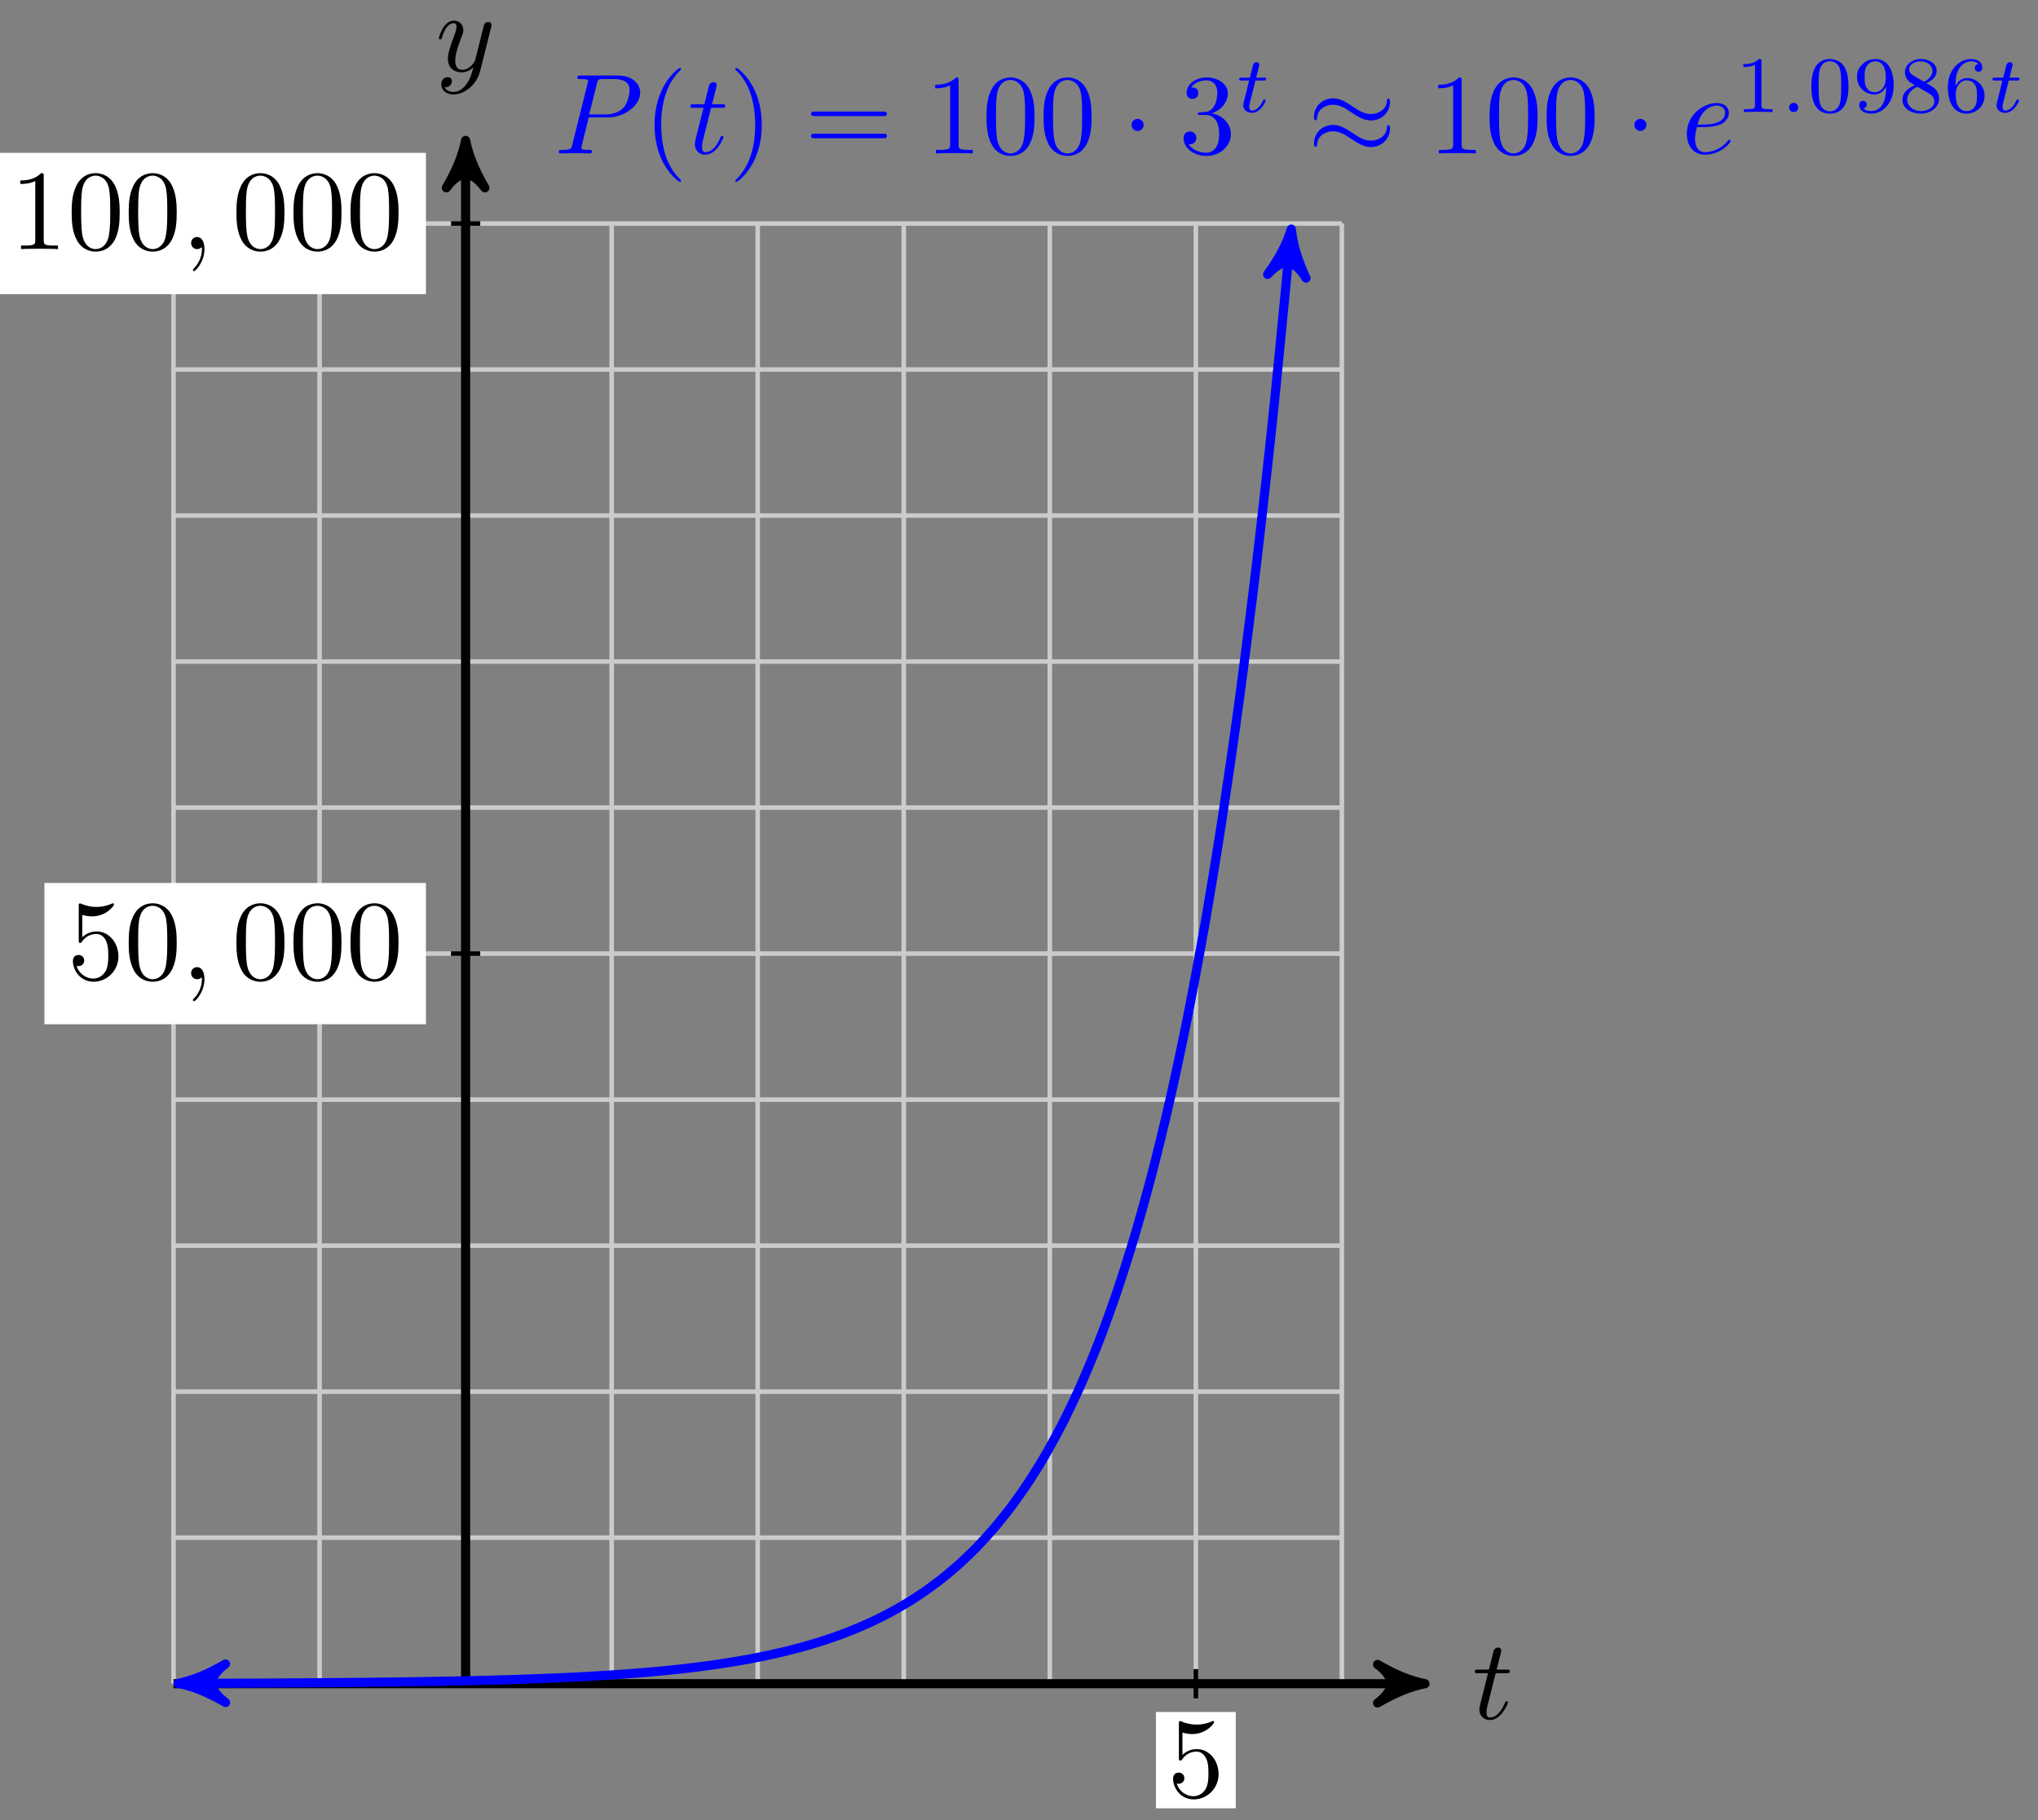 <svg xmlns="http://www.w3.org/2000/svg" xmlns:xlink="http://www.w3.org/1999/xlink" version="1.1" width="178" height="159" viewBox="0 0 178 159">
<rect x="0" y="0" width="178" height="159" fill="#808080" stroke="none"/>
<defs>
<path id="font_1_4" d="M.206 .4H.3C.32 .4 .33 .4 .33 .42 .33 .431 .32 .431 .302 .431H.214C.25 .572 .255 .592 .255 .598 .255 .615 .243 .625 .226 .625 .223 .625 .195 .624 .186 .589L.147 .431H.053C.033 .431 .023 .431 .023 .412 .023 .4 .031 .4 .051 .4H.139C.067 .116 .063 .099 .063 .081 .063 .027 .101-.011 .155-.011 .257-.011 .314 .135 .314 .143 .314 .153 .306 .153 .302 .153 .293 .153 .292 .15 .287 .139 .244 .035 .191 .011 .157 .011 .136 .011 .126 .024 .126 .057 .126 .081 .128 .088 .132 .105L.206 .4Z"/>
<path id="font_1_5" d="M.486 .381C.49 .395 .49 .397 .49 .404 .49 .422 .476 .431 .461 .431 .451 .431 .435 .425 .426 .41 .424 .405 .416 .374 .412 .356 .405 .33 .398 .303 .392 .276L.347 .096C.343 .081 .3 .011 .234 .011 .183 .011 .172 .055 .172 .092 .172 .138 .189 .2 .223 .288 .239 .329 .243 .34 .243 .36 .243 .405 .211 .442 .161 .442 .066 .442 .029 .297 .029 .288 .029 .278 .039 .278 .041 .278 .051 .278 .052 .28 .057 .296 .084 .39 .124 .42 .158 .42 .166 .42 .183 .42 .183 .388 .183 .363 .173 .337 .166 .318 .126 .212 .108 .155 .108 .108 .108 .019 .171-.011 .23-.011 .269-.011 .303 .006 .331 .034 .318-.018 .306-.067 .266-.12 .24-.154 .202-.183 .156-.183 .142-.183 .097-.18 .08-.141 .096-.141 .109-.141 .123-.129 .133-.12 .143-.107 .143-.088 .143-.057 .116-.053 .106-.053 .083-.053 .05-.069 .05-.118 .05-.168 .094-.205 .156-.205 .259-.205 .362-.114 .39-.001L.486 .381Z"/>
<path id="font_2_6" d="M.449 .2C.449 .319 .367 .419 .259 .419 .211 .419 .168 .403 .132 .368V.564C.152 .558 .185 .551 .217 .551 .34 .551 .41 .642 .41 .655 .41 .661 .407 .666 .4 .666 .399 .666 .397 .666 .392 .663 .372 .654 .323 .634 .256 .634 .216 .634 .17 .641 .123 .662 .115 .665 .113 .665 .111 .665 .101 .665 .101 .657 .101 .641V.344C.101 .326 .101 .318 .115 .318 .122 .318 .124 .321 .128 .327 .139 .343 .176 .397 .257 .397 .309 .397 .334 .351 .342 .333 .358 .296 .36 .257 .36 .207 .36 .172 .36 .112 .336 .07 .312 .031 .275 .006 .229 .006 .156 .006 .099 .058 .082 .117 .085 .116 .088 .115 .099 .115 .132 .115 .149 .14 .149 .164 .149 .188 .132 .213 .099 .213 .085 .213 .05 .206 .05 .16 .05 .074 .119-.022 .231-.022 .347-.022 .449 .073 .449 .2Z"/>
<path id="font_2_3" d="M.46 .32C.46 .4 .455 .48 .42 .554 .374 .65 .292 .666 .25 .666 .19 .666 .117 .64 .076 .547 .044 .478 .039 .4 .039 .32 .039 .245 .043 .155 .084 .079 .127-.002 .2-.022 .249-.022 .303-.022 .379-.001 .423 .094 .455 .163 .46 .241 .46 .32M.249-0C.21-0 .151 .025 .133 .121 .122 .181 .122 .273 .122 .332 .122 .396 .122 .462 .13 .516 .149 .635 .224 .644 .249 .644 .282 .644 .348 .626 .367 .527 .377 .471 .377 .395 .377 .332 .377 .257 .377 .189 .366 .125 .351 .03 .294-0 .249-0Z"/>
<path id="font_1_1" d="M.203 .001C.203 .067 .178 .106 .139 .106 .106 .106 .086 .081 .086 .053 .086 .026 .106 0 .139 0 .151 0 .164 .004 .174 .013 .177 .015 .178 .016 .179 .016 .18 .016 .181 .015 .181 .001 .181-.073 .146-.133 .113-.166 .102-.177 .102-.179 .102-.182 .102-.189 .107-.193 .112-.193 .123-.193 .203-.116 .203 .001Z"/>
<path id="font_2_4" d="M.294 .64C.294 .664 .294 .666 .271 .666 .209 .602 .121 .602 .089 .602V.571C.109 .571 .168 .571 .22 .597V.079C.22 .043 .217 .031 .127 .031H.095V0C.13 .003 .217 .003 .257 .003 .297 .003 .384 .003 .419 0V.031H.387C.297 .031 .294 .042 .294 .079V.64Z"/>
<path id="font_1_2" d="M.303 .316H.473C.615 .316 .754 .42 .754 .532 .754 .609 .688 .683 .557 .683H.233C.214 .683 .203 .683 .203 .664 .203 .652 .212 .652 .232 .652 .245 .652 .263 .651 .275 .65 .291 .648 .297 .645 .297 .634 .297 .63 .296 .627 .293 .615L.159 .078C.149 .039 .147 .031 .068 .031 .051 .031 .04 .031 .04 .012 .04 0 .052 0 .055 0 .083 0 .154 .003 .182 .003 .203 .003 .225 .002 .246 .002 .268 .002 .29 0 .311 0 .318 0 .331 0 .331 .02 .331 .031 .322 .031 .303 .031 .266 .031 .238 .031 .238 .049 .238 .055 .24 .06 .241 .066L.303 .316M.375 .614C.384 .649 .386 .652 .429 .652H.525C.608 .652 .661 .625 .661 .556 .661 .517 .641 .431 .602 .395 .552 .35 .492 .342 .448 .342H.307L.375 .614Z"/>
<path id="font_2_1" d="M.331-.24C.331-.237 .331-.235 .314-.218 .189-.092 .157 .097 .157 .25 .157 .424 .195 .598 .318 .723 .331 .735 .331 .737 .331 .74 .331 .747 .327 .75 .321 .75 .311 .75 .221 .682 .162 .555 .111 .445 .099 .334 .099 .25 .099 .172 .11 .051 .165-.062 .225-.185 .311-.25 .321-.25 .327-.25 .331-.247 .331-.24Z"/>
<path id="font_2_2" d="M.289 .25C.289 .328 .278 .449 .223 .562 .163 .685 .077 .75 .067 .75 .061 .75 .057 .746 .057 .74 .057 .737 .057 .735 .076 .717 .174 .618 .231 .459 .231 .25 .231 .079 .194-.097 .07-.223 .057-.235 .057-.237 .057-.24 .057-.246 .061-.25 .067-.25 .077-.25 .167-.182 .226-.055 .277 .055 .289 .166 .289 .25Z"/>
<path id="font_2_7" d="M.687 .327C.702 .327 .721 .327 .721 .347 .721 .367 .702 .367 .688 .367H.089C.075 .367 .056 .367 .056 .347 .056 .327 .075 .327 .09 .327H.687M.688 .133C.702 .133 .721 .133 .721 .153 .721 .173 .702 .173 .687 .173H.09C.075 .173 .056 .173 .056 .153 .056 .133 .075 .133 .089 .133H.688Z"/>
<path id="font_3_1" d="M.192 .25C.192 .279 .168 .303 .139 .303 .11 .303 .086 .279 .086 .25 .086 .221 .11 .197 .139 .197 .168 .197 .192 .221 .192 .25Z"/>
<path id="font_2_5" d="M.29 .352C.372 .379 .43 .449 .43 .528 .43 .61 .342 .666 .246 .666 .145 .666 .069 .606 .069 .53 .069 .497 .091 .478 .12 .478 .151 .478 .171 .5 .171 .529 .171 .579 .124 .579 .109 .579 .14 .628 .206 .641 .242 .641 .283 .641 .338 .619 .338 .529 .338 .517 .336 .459 .31 .415 .28 .367 .246 .364 .221 .363 .213 .362 .189 .36 .182 .36 .174 .359 .167 .358 .167 .348 .167 .337 .174 .337 .191 .337H.235C.317 .337 .354 .269 .354 .17 .354 .034 .285 .006 .241 .006 .198 .006 .123 .022 .088 .081 .123 .076 .154 .098 .154 .136 .154 .172 .127 .192 .098 .192 .074 .192 .042 .178 .042 .134 .042 .043 .135-.022 .244-.022 .366-.022 .457 .068 .457 .17 .457 .253 .394 .331 .29 .352Z"/>
<path id="font_4_2" d="M.246 .395H.348C.367 .395 .38 .395 .38 .417 .38 .431 .367 .431 .35 .431H.255L.292 .579C.293 .584 .295 .589 .295 .592 .295 .61 .281 .624 .261 .624 .236 .624 .221 .607 .214 .582 .207 .557 .22 .604 .176 .431H.074C.055 .431 .042 .431 .042 .409 .042 .395 .054 .395 .072 .395H.167L.108 .159C.102 .134 .093 .098 .093 .085 .093 .026 .143-.01 .2-.01 .311-.01 .374 .13 .374 .143 .374 .156 .361 .156 .358 .156 .346 .156 .345 .154 .337 .137 .309 .074 .258 .018 .203 .018 .182 .018 .168 .031 .168 .067 .168 .077 .172 .098 .174 .108L.246 .395Z"/>
<path id="font_3_2" d="M.722 .452C.722 .473 .715 .482 .708 .482 .704 .482 .695 .478 .694 .455 .69 .386 .62 .345 .555 .345 .497 .345 .447 .376 .395 .411 .341 .447 .287 .483 .222 .483 .129 .483 .055 .412 .055 .32 .055 .298 .063 .29 .069 .29 .079 .29 .083 .309 .083 .313 .088 .397 .17 .427 .222 .427 .28 .427 .33 .396 .382 .361 .436 .325 .49 .289 .555 .289 .648 .289 .722 .36 .722 .452M.722 .218C.722 .247 .71 .249 .708 .249 .704 .249 .695 .244 .694 .222 .69 .153 .62 .112 .555 .112 .497 .112 .447 .143 .395 .178 .341 .214 .287 .25 .222 .25 .129 .25 .055 .179 .055 .087 .055 .065 .063 .057 .069 .057 .079 .057 .083 .076 .083 .08 .088 .164 .17 .194 .222 .194 .28 .194 .33 .163 .382 .128 .436 .092 .49 .056 .555 .056 .65 .056 .722 .13 .722 .218Z"/>
<path id="font_1_3" d="M.187 .231C.216 .231 .29 .233 .34 .254 .41 .284 .415 .343 .415 .357 .415 .401 .377 .442 .308 .442 .197 .442 .046 .345 .046 .17 .046 .068 .105-.011 .203-.011 .346-.011 .43 .095 .43 .107 .43 .113 .424 .12 .418 .12 .413 .12 .411 .118 .405 .11 .326 .011 .217 .011 .205 .011 .127 .011 .118 .095 .118 .127 .118 .139 .119 .17 .134 .231H.187M.14 .253C.179 .405 .282 .42 .308 .42 .355 .42 .382 .391 .382 .357 .382 .253 .222 .253 .181 .253H.14Z"/>
<path id="font_5_2" d="M.335 .636C.335 .663 .333 .664 .305 .664 .241 .601 .15 .6 .109 .6V.564C.133 .564 .199 .564 .254 .592V.082C.254 .049 .254 .036 .154 .036H.116V0C.134 .001 .257 .004 .294 .004 .325 .004 .451 .001 .473 0V.036H.435C.335 .036 .335 .049 .335 .082V.636Z"/>
<path id="font_4_1" d="M.227 .057C.227 .093 .197 .115 .17 .115 .137 .115 .112 .088 .112 .058 .112 .022 .142 0 .169 0 .202 0 .227 .027 .227 .057Z"/>
<path id="font_5_1" d="M.516 .319C.516 .429 .503 .508 .457 .578 .426 .624 .364 .664 .284 .664 .052 .664 .052 .391 .052 .319 .052 .247 .052-.02 .284-.02 .516-.02 .516 .247 .516 .319M.284 .008C.238 .008 .177 .035 .157 .117 .143 .176 .143 .258 .143 .332 .143 .405 .143 .481 .158 .536 .179 .615 .243 .636 .284 .636 .338 .636 .39 .603 .408 .545 .424 .491 .425 .419 .425 .332 .425 .258 .425 .184 .412 .121 .392 .03 .324 .008 .284 .008Z"/>
<path id="font_5_5" d="M.418 .298C.418 .051 .295 .012 .235 .012 .213 .012 .16 .014 .133 .046 .174 .05 .177 .084 .177 .093 .177 .118 .16 .14 .13 .14 .1 .14 .082 .12 .082 .091 .082 .023 .139-.02 .236-.02 .379-.02 .514 .116 .514 .329 .514 .577 .404 .664 .287 .664 .254 .664 .185 .659 .128 .603 .094 .57 .054 .531 .054 .441 .054 .314 .155 .22 .272 .22 .352 .22 .395 .273 .418 .318V.298M.277 .248C.238 .248 .201 .261 .173 .307 .15 .344 .15 .386 .15 .441 .15 .499 .15 .539 .179 .579 .203 .614 .236 .635 .288 .635 .339 .635 .369 .603 .385 .577 .412 .535 .415 .465 .415 .43 .415 .3 .34 .248 .277 .248Z"/>
<path id="font_5_4" d="M.355 .361C.433 .399 .483 .446 .483 .515 .483 .612 .382 .664 .285 .664 .175 .664 .085 .592 .085 .497 .085 .45 .107 .416 .125 .396 .143 .375 .15 .371 .209 .336 .153 .312 .054 .258 .054 .153 .054 .042 .169-.02 .283-.02 .41-.02 .514 .061 .514 .169 .514 .235 .475 .291 .417 .325 .404 .333 .369 .353 .355 .361M.192 .456C.166 .471 .138 .498 .138 .535 .138 .598 .211 .635 .283 .635 .361 .635 .43 .586 .43 .515 .43 .426 .326 .381 .324 .381 .322 .381 .32 .382 .313 .386L.192 .456M.241 .317 .378 .238C.404 .223 .454 .193 .454 .134 .454 .059 .371 .012 .285 .012 .193 .012 .114 .071 .114 .153 .114 .227 .169 .284 .241 .317Z"/>
<path id="font_5_3" d="M.15 .327C.15 .409 .157 .483 .195 .544 .229 .598 .283 .635 .347 .635 .377 .635 .417 .627 .437 .6 .412 .598 .391 .581 .391 .552 .391 .527 .408 .505 .438 .505 .468 .505 .486 .525 .486 .554 .486 .612 .444 .664 .345 .664 .201 .664 .054 .532 .054 .317 .054 .058 .176-.02 .286-.02 .408-.02 .514 .073 .514 .204 .514 .331 .413 .425 .296 .425 .216 .425 .172 .372 .15 .327M.286 .012C.236 .012 .197 .041 .176 .085 .161 .115 .153 .165 .153 .225 .153 .322 .211 .397 .291 .397 .337 .397 .368 .379 .393 .342 .417 .304 .418 .262 .418 .204 .418 .147 .418 .105 .391 .066 .367 .031 .335 .012 .286 .012Z"/>
</defs>
<path transform="matrix(1,0,0,-1,40.667,147.083)" stroke-width=".399" stroke-linecap="butt" stroke-miterlimit="10" stroke-linejoin="miter" fill="none" stroke="#cbcbcb" d="M-25.512 0H76.536M-25.512 12.756H76.536M-25.512 25.512H76.536M-25.512 38.268H76.536M-25.512 51.024H76.536M-25.512 63.78H76.536M-25.512 76.536H76.536M-25.512 89.292H76.536M-25.512 102.048H76.536M-25.512 114.804H76.536M-25.512 127.555H76.536M-25.512 0V127.56M-12.756 0V127.56M0 0V127.56M12.756 0V127.56M25.512 0V127.56M38.268 0V127.56M51.024 0V127.56M63.78 0V127.56M76.531 0V127.56M76.536 127.56"/>
<path transform="matrix(1,0,0,-1,40.667,147.083)" stroke-width=".797" stroke-linecap="butt" stroke-miterlimit="10" stroke-linejoin="miter" fill="none" stroke="#000000" d="M-25.512 0H82.755"/>
<path transform="matrix(1,0,0,-1,123.426,147.083)" d="M1.036 0C-.259 .259-1.554 .777-3.108 1.684-1.554 .518-1.554-.518-3.108-1.684-1.554-.777-.259-.259 1.036 0Z"/>
<path transform="matrix(1,0,0,-1,123.426,147.083)" stroke-width=".797" stroke-linecap="butt" stroke-linejoin="round" fill="none" stroke="#000000" d="M1.036 0C-.259 .259-1.554 .777-3.108 1.684-1.554 .518-1.554-.518-3.108-1.684-1.554-.777-.259-.259 1.036 0Z"/>
<use data-text="t" xlink:href="#font_1_4" transform="matrix(9.963,0,0,-9.963,128.581,150.147)"/>
<path transform="matrix(1,0,0,-1,40.667,147.083)" stroke-width=".797" stroke-linecap="butt" stroke-miterlimit="10" stroke-linejoin="miter" fill="none" stroke="#000000" d="M0 0V133.779"/>
<path transform="matrix(0,-1,-1,-0,40.667,13.3)" d="M1.036 0C-.259 .259-1.554 .777-3.108 1.684-1.554 .518-1.554-.518-3.108-1.684-1.554-.777-.259-.259 1.036 0Z"/>
<path transform="matrix(0,-1,-1,-0,40.667,13.3)" stroke-width=".797" stroke-linecap="butt" stroke-linejoin="round" fill="none" stroke="#000000" d="M1.036 0C-.259 .259-1.554 .777-3.108 1.684-1.554 .518-1.554-.518-3.108-1.684-1.554-.777-.259-.259 1.036 0Z"/>
<use data-text="y" xlink:href="#font_1_5" transform="matrix(9.963,0,0,-9.963,38.046,6.209)"/>
<path transform="matrix(1,0,0,-1,40.667,147.083)" stroke-width=".399" stroke-linecap="butt" stroke-miterlimit="10" stroke-linejoin="miter" fill="none" stroke="#000000" d="M63.78 1.276V-1.275"/>
<path transform="matrix(1,0,0,-1,40.667,147.083)" d="M60.293-10.884H67.267V-2.471H60.293Z" fill="#ffffff"/>
<use data-text="5" xlink:href="#font_2_6" transform="matrix(9.963,0,0,-9.963,101.959,156.971)"/>
<path transform="matrix(1,0,0,-1,40.667,147.083)" stroke-width=".399" stroke-linecap="butt" stroke-miterlimit="10" stroke-linejoin="miter" fill="none" stroke="#000000" d="M1.276 63.78H-1.275"/>
<path transform="matrix(1,0,0,-1,40.667,147.083)" d="M-36.787 57.608H-3.467V69.951H-36.787Z" fill="#ffffff"/>
<use data-text="5" xlink:href="#font_2_6" transform="matrix(9.963,0,0,-9.963,5.87,85.543)"/>
<use data-text="0" xlink:href="#font_2_3" transform="matrix(9.963,0,0,-9.963,10.852,85.543)"/>
<use data-text="," xlink:href="#font_1_1" transform="matrix(9.963,0,0,-9.963,15.833,85.543)"/>
<use data-text="0" xlink:href="#font_2_3" transform="matrix(9.963,0,0,-9.963,20.261,85.543)"/>
<use data-text="0" xlink:href="#font_2_3" transform="matrix(9.963,0,0,-9.963,25.243,85.543)"/>
<use data-text="0" xlink:href="#font_2_3" transform="matrix(9.963,0,0,-9.963,30.224,85.543)"/>
<path transform="matrix(1,0,0,-1,40.667,147.083)" stroke-width=".399" stroke-linecap="butt" stroke-miterlimit="10" stroke-linejoin="miter" fill="none" stroke="#000000" d="M1.276 127.56H-1.275"/>
<path transform="matrix(1,0,0,-1,40.667,147.083)" d="M-41.769 121.388H-3.467V133.731H-41.769Z" fill="#ffffff"/>
<use data-text="1" xlink:href="#font_2_4" transform="matrix(9.963,0,0,-9.963,.889,21.761)"/>
<use data-text="0" xlink:href="#font_2_3" transform="matrix(9.963,0,0,-9.963,5.871,21.761)"/>
<use data-text="0" xlink:href="#font_2_3" transform="matrix(9.963,0,0,-9.963,10.852,21.761)"/>
<use data-text="," xlink:href="#font_1_1" transform="matrix(9.963,0,0,-9.963,15.834,21.761)"/>
<use data-text="0" xlink:href="#font_2_3" transform="matrix(9.963,0,0,-9.963,20.262,21.761)"/>
<use data-text="0" xlink:href="#font_2_3" transform="matrix(9.963,0,0,-9.963,25.244,21.761)"/>
<use data-text="0" xlink:href="#font_2_3" transform="matrix(9.963,0,0,-9.963,30.225,21.761)"/>
<path transform="matrix(1,0,0,-1,40.667,147.083)" stroke-width=".797" stroke-linecap="butt" stroke-miterlimit="10" stroke-linejoin="miter" fill="none" stroke="#0000ff" d="M-24.077 .032C-24.409 .031-24.409 .031-23.986 .032-23.562 .033-22.883 .035-22.46 .037-22.037 .038-21.357 .04-20.934 .042-20.511 .044-19.831 .046-19.408 .048-18.985 .05-18.305 .052-17.882 .054-17.459 .056-16.779 .06-16.356 .062-15.933 .065-15.254 .068-14.83 .071-14.407 .074-13.728 .078-13.304 .081-12.881 .084-12.202 .089-11.778 .092-11.355 .096-10.676 .102-10.252 .105-9.829 .109-9.15 .116-8.726 .12-8.303 .125-7.624 .132-7.2 .137-6.777 .142-6.098 .151-5.674 .156-5.251 .162-4.572 .172-4.148 .178-3.725 .185-3.046 .196-2.622 .203-2.199 .211-1.52 .224-1.096 .232-.673 .24 .006 .255 .43 .265 .853 .274 1.532 .291 1.956 .302 2.379 .313 3.058 .332 3.482 .344 3.905 .357 4.584 .378 5.008 .393 5.431 .407 6.11 .431 6.534 .448 6.957 .464 7.636 .492 8.06 .511 8.483 .529 9.162 .561 9.586 .582 10.009 .604 10.688 .64 11.112 .664 11.535 .688 12.214 .73 12.638 .758 13.061 .785 13.74 .832 14.164 .864 14.587 .895 15.266 .949 15.69 .985 16.113 1.021 16.792 1.082 17.216 1.123 17.639 1.165 18.318 1.234 18.742 1.281 19.165 1.328 19.844 1.408 20.268 1.461 20.691 1.515 21.37 1.606 21.794 1.667 22.217 1.728 22.896 1.831 23.32 1.901 23.743 1.97 24.422 2.088 24.845 2.168 25.269 2.247 25.948 2.382 26.371 2.472 26.795 2.563 27.474 2.716 27.897 2.819 28.321 2.922 29 3.098 29.423 3.215 29.847 3.333 30.526 3.533 30.949 3.667 31.373 3.801 32.052 4.029 32.475 4.182 32.899 4.335 33.578 4.595 34.001 4.769 34.425 4.944 35.104 5.24 35.527 5.439 35.951 5.638 36.63 5.976 37.053 6.203 37.477 6.43 38.156 6.816 38.579 7.075 39.003 7.333 39.682 7.773 40.105 8.068 40.529 8.363 41.208 8.865 41.631 9.201 42.055 9.538 42.734 10.11 43.157 10.494 43.581 10.878 44.26 11.53 44.683 11.968 45.107 12.405 45.786 13.149 46.209 13.649 46.633 14.148 47.312 14.996 47.735 15.566 48.159 16.135 48.838 17.103 49.261 17.752 49.685 18.401 50.364 19.505 50.787 20.245 51.211 20.986 51.89 22.244 52.313 23.089 52.737 23.933 53.416 25.368 53.839 26.331 54.263 27.294 54.942 28.931 55.365 30.03 55.789 31.128 56.468 32.995 56.891 34.247 57.315 35.5 57.994 37.629 58.417 39.057 58.841 40.486 59.52 42.914 59.943 44.543 60.367 46.172 61.046 48.941 61.469 50.799 61.893 52.657 62.572 55.815 62.995 57.934 63.419 60.053 64.098 63.654 64.521 66.071 64.945 68.487 65.624 72.595 66.047 75.351 66.47 78.107 67.15 82.791 67.573 85.934 67.996 89.077 68.676 94.419 69.099 98.003 69.522 101.588 70.202 107.68 70.625 111.768 71.048 115.856 72.151 127.466 72.015 126.038"/>
<path transform="matrix(-1,.003,.003,1,16.589,147.051)" d="M1.036 0C-.259 .259-1.554 .777-3.108 1.684-1.554 .518-1.554-.518-3.108-1.684-1.554-.777-.259-.259 1.036 0Z" fill="#0000ff"/>
<path transform="matrix(-1,.003,.003,1,16.589,147.051)" stroke-width=".797" stroke-linecap="butt" stroke-linejoin="round" fill="none" stroke="#0000ff" d="M1.036 0C-.259 .259-1.554 .777-3.108 1.684-1.554 .518-1.554-.518-3.108-1.684-1.554-.777-.259-.259 1.036 0Z"/>
<path transform="matrix(.095,-.995,-.996,-.095,112.686,21.041)" d="M1.036 0C-.259 .259-1.554 .777-3.108 1.684-1.554 .518-1.554-.518-3.108-1.684-1.554-.777-.259-.259 1.036 0Z" fill="#0000ff"/>
<path transform="matrix(.095,-.995,-.996,-.095,112.686,21.041)" stroke-width=".797" stroke-linecap="butt" stroke-linejoin="round" fill="none" stroke="#0000ff" d="M1.036 0C-.259 .259-1.554 .777-3.108 1.684-1.554 .518-1.554-.518-3.108-1.684-1.554-.777-.259-.259 1.036 0Z"/>
<use data-text="P" xlink:href="#font_1_2" transform="matrix(9.963,0,0,-9.963,48.404,13.403)" fill="#0000ff"/>
<use data-text="(" xlink:href="#font_2_1" transform="matrix(9.963,0,0,-9.963,56.184,13.403)" fill="#0000ff"/>
<use data-text="t" xlink:href="#font_1_4" transform="matrix(9.963,0,0,-9.963,60.058,13.403)" fill="#0000ff"/>
<use data-text=")" xlink:href="#font_2_2" transform="matrix(9.963,0,0,-9.963,63.656,13.403)" fill="#0000ff"/>
<use data-text="=" xlink:href="#font_2_7" transform="matrix(9.963,0,0,-9.963,70.282,13.403)" fill="#0000ff"/>
<use data-text="1" xlink:href="#font_2_4" transform="matrix(9.963,0,0,-9.963,80.793,13.403)" fill="#0000ff"/>
<use data-text="0" xlink:href="#font_2_3" transform="matrix(9.963,0,0,-9.963,85.774,13.403)" fill="#0000ff"/>
<use data-text="0" xlink:href="#font_2_3" transform="matrix(9.963,0,0,-9.963,90.756,13.403)" fill="#0000ff"/>
<use data-text="&#x00b7;" xlink:href="#font_3_1" transform="matrix(9.963,0,0,-9.963,97.973,13.403)" fill="#0000ff"/>
<use data-text="3" xlink:href="#font_2_5" transform="matrix(9.963,0,0,-9.963,102.955,13.403)" fill="#0000ff"/>
<use data-text="t" xlink:href="#font_4_2" transform="matrix(6.974,0,0,-6.974,107.937,9.787)" fill="#0000ff"/>
<use data-text="&#x2248;" xlink:href="#font_3_2" transform="matrix(9.963,0,0,-9.963,114.212,13.403)" fill="#0000ff"/>
<use data-text="1" xlink:href="#font_2_4" transform="matrix(9.963,0,0,-9.963,124.728,13.403)" fill="#0000ff"/>
<use data-text="0" xlink:href="#font_2_3" transform="matrix(9.963,0,0,-9.963,129.71,13.403)" fill="#0000ff"/>
<use data-text="0" xlink:href="#font_2_3" transform="matrix(9.963,0,0,-9.963,134.692,13.403)" fill="#0000ff"/>
<use data-text="&#x00b7;" xlink:href="#font_3_1" transform="matrix(9.963,0,0,-9.963,141.887,13.403)" fill="#0000ff"/>
<use data-text="e" xlink:href="#font_1_3" transform="matrix(9.963,0,0,-9.963,146.869,13.403)" fill="#0000ff"/>
<use data-text="1" xlink:href="#font_5_2" transform="matrix(6.974,0,0,-6.974,151.508,9.787)" fill="#0000ff"/>
<use data-text="." xlink:href="#font_4_1" transform="matrix(6.974,0,0,-6.974,155.479,9.787)" fill="#0000ff"/>
<use data-text="0" xlink:href="#font_5_1" transform="matrix(6.974,0,0,-6.974,157.845,9.787)" fill="#0000ff"/>
<use data-text="9" xlink:href="#font_5_5" transform="matrix(6.974,0,0,-6.974,161.813,9.787)" fill="#0000ff"/>
<use data-text="8" xlink:href="#font_5_4" transform="matrix(6.974,0,0,-6.974,165.782,9.787)" fill="#0000ff"/>
<use data-text="6" xlink:href="#font_5_3" transform="matrix(6.974,0,0,-6.974,169.75,9.787)" fill="#0000ff"/>
<use data-text="t" xlink:href="#font_4_2" transform="matrix(6.974,0,0,-6.974,173.731,9.787)" fill="#0000ff"/>
</svg>
